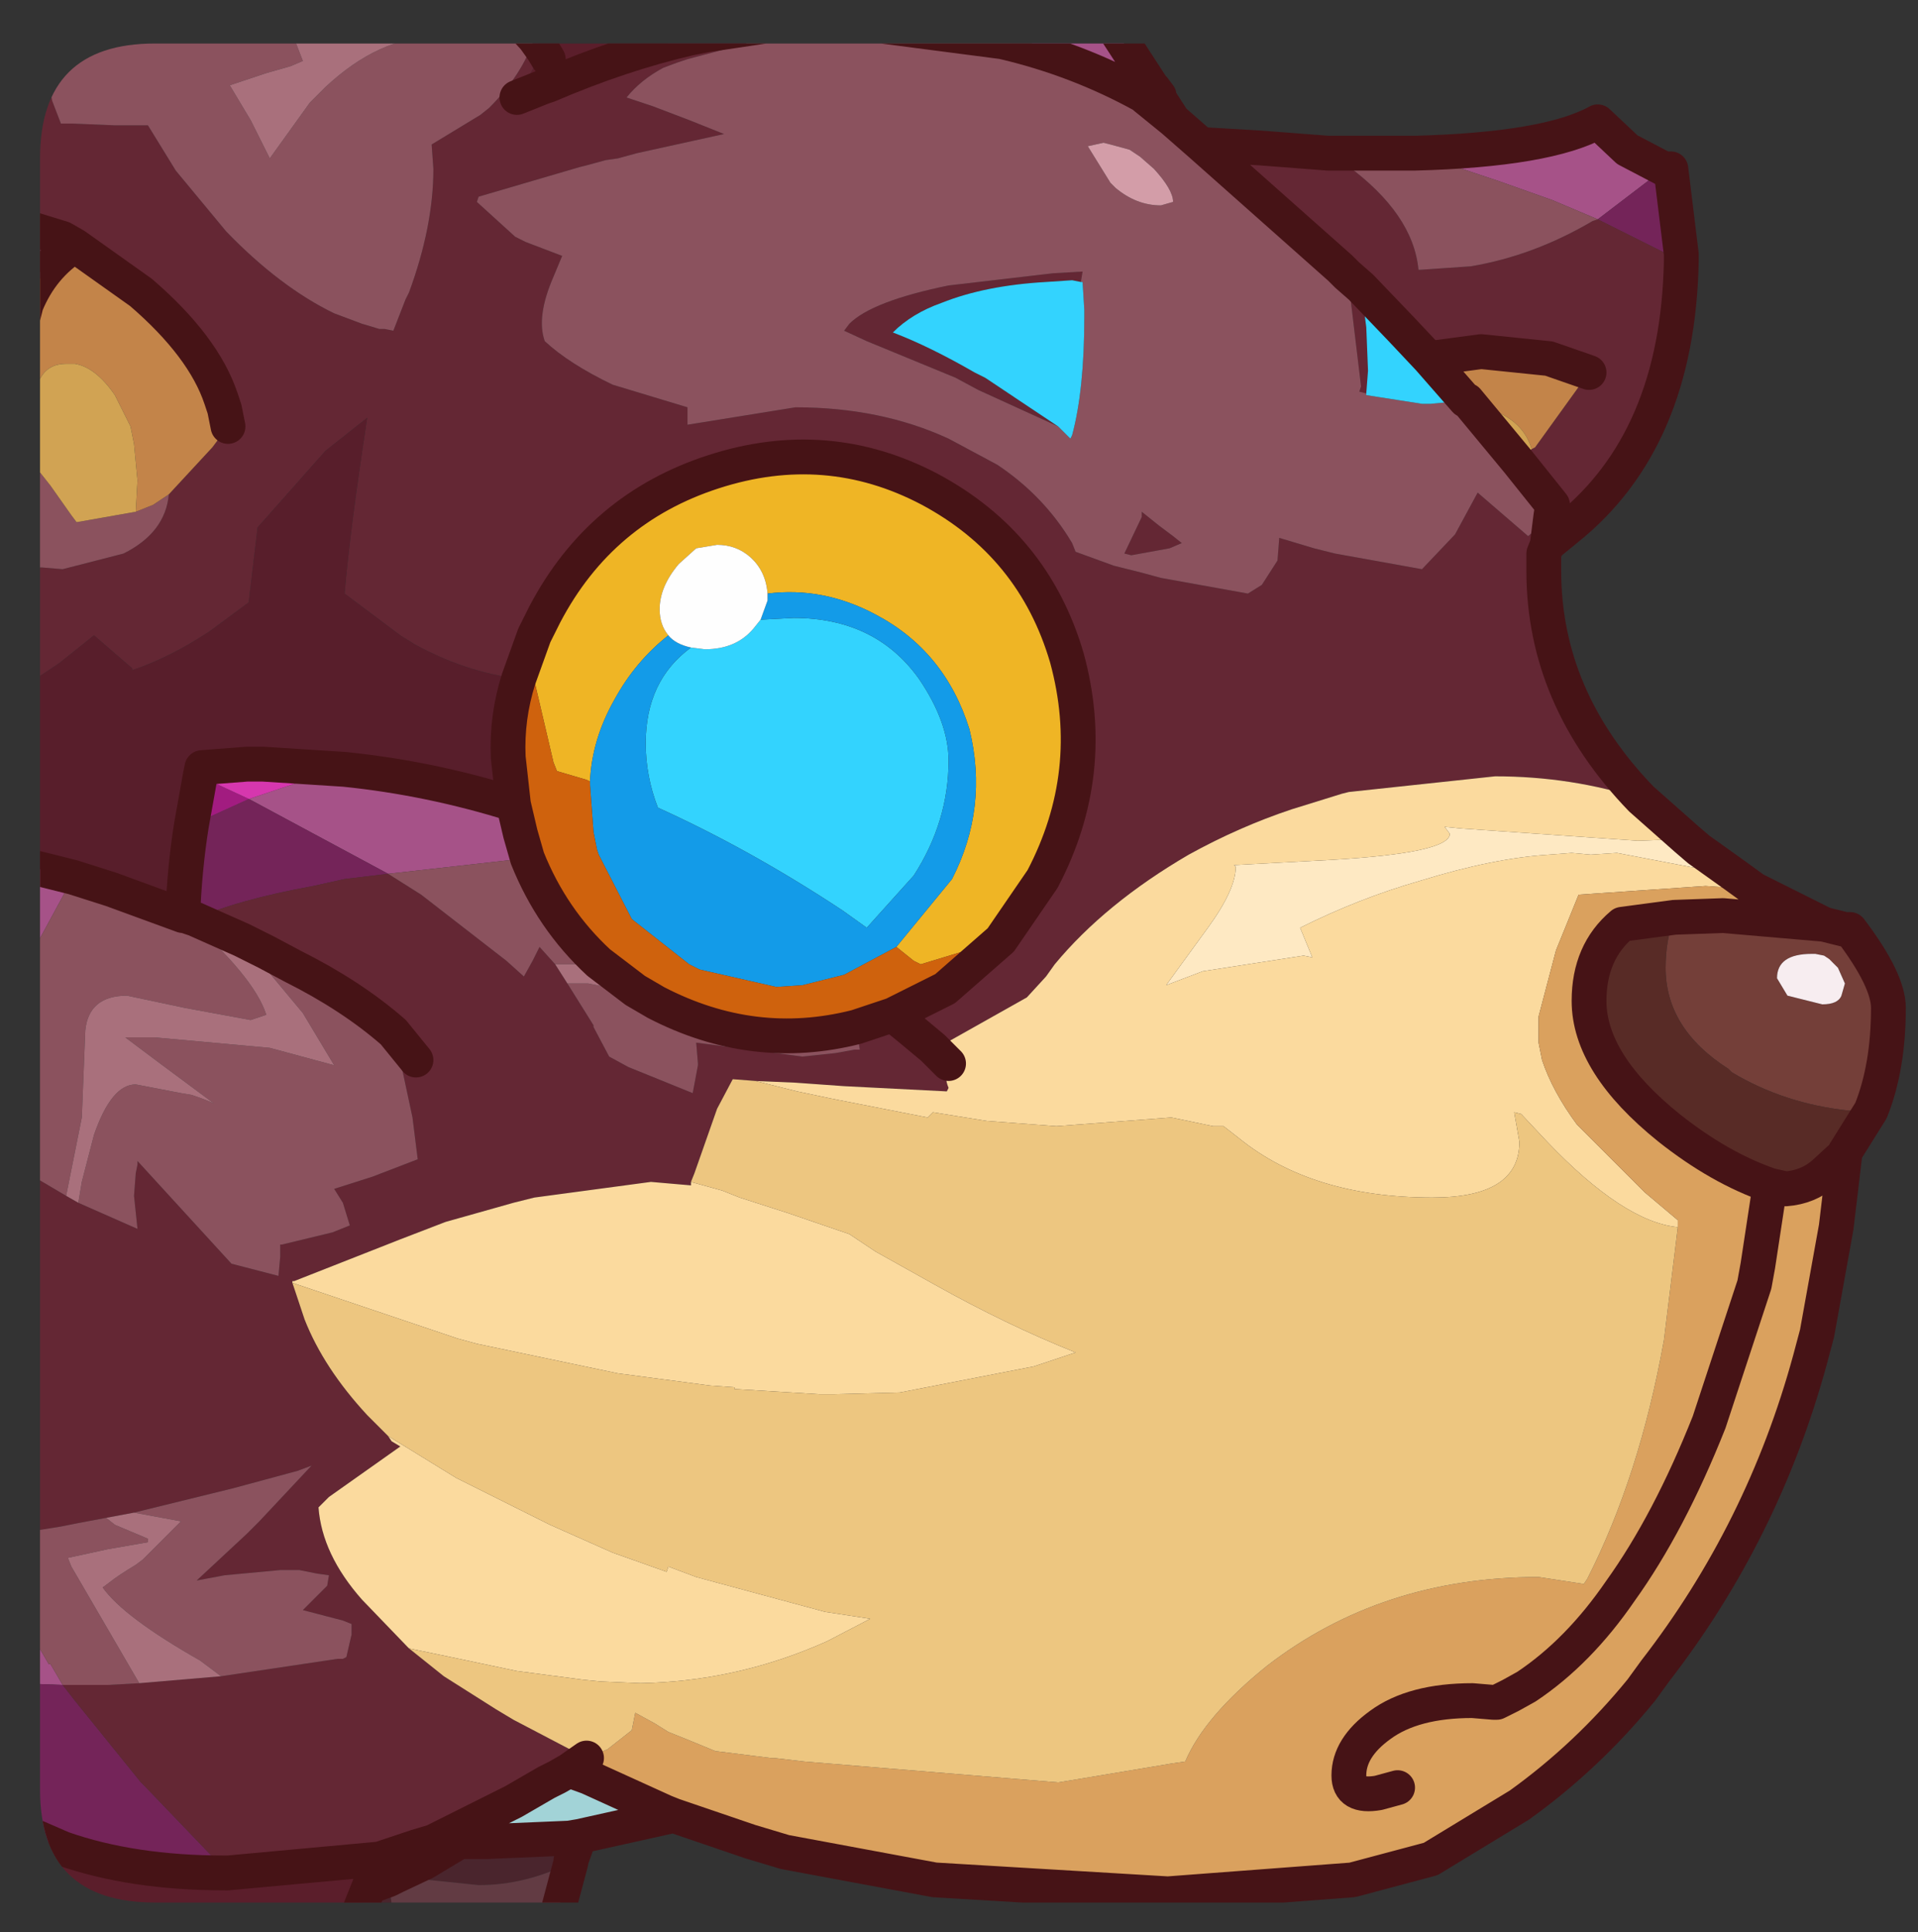 <?xml version="1.0" encoding="UTF-8" standalone="no"?>
<svg xmlns:ffdec="https://www.free-decompiler.com/flash" xmlns:xlink="http://www.w3.org/1999/xlink" ffdec:objectType="frame" height="55.5px" width="55.1px" xmlns="http://www.w3.org/2000/svg">
  <rect width="100%" height="100%" fill="#333333" stroke="none"/>
  <g transform="matrix(1.0, 0.0, 0.0, 1.0, 1.15, 1.25)">
    <clipPath id="clipPath0" transform="matrix(1.0, 0.0, 0.0, 1.0, 0.0, 0.0)">
      <path d="M50.5 0.0 Q53.95 0.0 53.95 3.3 L53.95 50.15 Q53.95 53.4 50.5 53.4 L3.3 53.4 Q0.0 53.4 0.0 50.15 L0.0 3.3 Q0.0 0.0 3.3 0.0 L50.5 0.0" fill="#000000" fill-rule="evenodd" stroke="none"/>
    </clipPath>
    <g clip-path="url(#clipPath0)">
      <use ffdec:characterId="2" height="55.5" transform="matrix(1.0, 0.0, 0.0, 1.0, -1.15, -1.25)" width="54.75" xlink:href="#shape1"/>
    </g>
    <use ffdec:characterId="3" height="53.4" transform="matrix(1.0, 0.0, 0.0, 1.0, 0.0, 0.0)" width="53.95" xlink:href="#shape2"/>
  </g>
  <defs>
    <g id="shape1" transform="matrix(1.0, 0.0, 0.0, 1.0, 1.15, 1.25)">
      <path d="M19.15 -0.25 L18.65 -0.15 18.75 -0.55 18.85 -0.75 19.65 -0.75 19.15 -0.25 M21.5 -0.6 L21.75 -0.75 26.6 -0.75 31.0 1.0 32.1 1.5 32.55 2.2 31.75 1.55 31.7 1.5 Q29.8 0.45 27.65 -0.05 L22.65 -0.7 21.5 -0.6" fill="#803f4d" fill-rule="evenodd" stroke="none"/>
      <path d="M32.1 1.5 L31.0 1.0 26.6 -0.75 30.65 -0.75 31.95 1.25 32.0 1.3 32.15 1.5 32.1 1.5 32.0 1.3 32.1 1.5 M46.65 3.6 L44.75 5.05 43.45 4.5 41.9 3.95 39.5 3.15 Q43.3 3.05 44.75 2.25 L45.6 3.05 46.65 3.6 M-0.65 47.1 L-0.65 45.0 0.25 46.55 0.3 46.55 0.65 47.15 -0.65 47.1 M-0.65 26.9 L-0.65 23.55 0.95 23.95 -0.65 26.9 M8.75 20.85 Q11.2 21.1 13.6 21.85 L13.8 22.7 14.0 23.4 10.0 23.85 6.0 21.7 6.9 21.4 7.35 21.25 8.75 20.85" fill="#a75289" fill-rule="evenodd" stroke="none"/>
      <path d="M46.65 3.6 L46.85 3.6 47.15 6.05 47.15 6.25 44.75 5.05 46.65 3.6 M-0.65 51.1 L-0.65 47.1 0.65 47.15 1.0 47.6 2.9 49.95 3.05 50.1 5.4 52.55 5.3 52.55 Q2.65 52.55 0.65 51.85 L-0.5 51.35 -0.65 51.1 M4.1 25.05 Q4.15 23.7 4.35 22.45 L6.0 21.7 10.0 23.85 8.75 24.0 7.85 24.2 Q5.65 24.6 4.45 25.15 L4.15 25.05 4.1 25.05" fill="#742459" fill-rule="evenodd" stroke="none"/>
      <path d="M14.2 -0.15 L13.65 -0.75 18.85 -0.75 18.75 -0.55 18.65 -0.15 Q16.7 0.3 14.6 1.2 L14.45 1.25 13.7 1.55 14.45 0.2 14.2 -0.15 M19.15 -0.25 L19.65 -0.75 21.75 -0.75 21.5 -0.6 19.15 -0.25 M9.15 53.75 L-0.35 53.75 -0.55 53.35 -0.65 53.35 -0.65 53.15 -0.65 51.3 -0.5 51.35 0.65 51.85 Q2.65 52.55 5.3 52.55 L5.4 52.55 9.75 52.15 10.8 51.8 11.3 51.65 12.05 51.65 11.05 52.25 10.2 52.65 10.0 52.75 9.45 52.95 9.15 53.7 9.15 53.75 M14.6 0.45 L14.45 0.2 14.6 0.45 M5.3 10.5 L5.65 10.65 5.4 11.0 5.3 10.5 M9.45 52.95 L9.75 52.15 9.45 52.95 M-0.55 53.35 L-0.65 53.15 -0.55 53.35" fill="#5b1e2b" fill-rule="evenodd" stroke="none"/>
      <path d="M-0.3 -0.75 L0.25 1.35 0.3 1.4 0.35 1.65 0.6 2.3 0.95 2.3 2.15 2.35 3.1 2.35 3.9 3.65 5.35 5.4 Q6.9 7.0 8.45 7.75 L9.25 8.05 9.75 8.2 9.9 8.2 10.15 8.25 10.5 7.35 10.6 7.15 Q11.3 5.25 11.3 3.6 L11.25 2.9 12.65 2.05 12.9 1.85 Q13.85 0.9 14.2 -0.15 L14.45 0.2 13.7 1.55 14.45 1.25 14.6 1.2 Q16.7 0.3 18.65 -0.15 L19.15 -0.25 21.5 -0.6 22.65 -0.7 27.65 -0.05 24.15 -0.3 20.3 0.0 18.6 0.45 18.3 0.55 17.9 0.7 Q17.25 1.05 16.85 1.55 L17.6 1.8 18.65 2.2 19.65 2.6 17.15 3.15 16.6 3.3 16.25 3.35 15.7 3.5 15.5 3.55 12.6 4.4 12.55 4.55 13.65 5.55 13.95 5.7 15.0 6.1 14.75 6.7 Q14.25 7.85 14.5 8.55 15.2 9.2 16.45 9.8 L18.6 10.45 18.6 10.55 18.6 10.95 21.7 10.45 Q24.15 10.45 26.1 11.35 L27.5 12.1 Q28.85 13.0 29.65 14.35 L29.75 14.6 30.85 15.0 31.65 15.2 32.2 15.35 34.7 15.8 35.1 15.55 35.55 14.85 35.6 14.2 36.6 14.5 37.2 14.65 39.7 15.1 40.65 14.1 41.3 12.9 42.75 14.15 43.4 13.6 43.45 13.25 42.45 12.0 42.85 11.65 42.95 11.6 44.5 9.45 43.35 9.05 41.4 8.85 39.9 9.05 39.1 8.2 37.95 7.0 37.55 6.65 37.95 7.0 38.1 8.15 38.15 9.4 38.1 10.05 37.9 10.0 37.95 9.85 37.65 7.35 37.55 6.65 37.35 6.45 33.35 2.9 35.05 3.0 37.0 3.15 37.55 3.5 Q39.45 4.9 39.6 6.5 L39.65 6.5 41.1 6.4 Q42.9 6.1 44.6 5.1 L44.75 5.05 47.15 6.25 Q47.05 11.4 43.85 13.95 L43.3 14.4 43.2 14.65 43.2 15.1 43.2 15.15 Q43.2 18.8 46.0 21.7 44.0 21.05 41.8 21.05 L37.6 21.5 37.4 21.55 35.95 22.0 Q34.45 22.5 33.0 23.3 30.6 24.7 29.15 26.45 L28.9 26.8 28.35 27.4 25.95 28.75 25.05 28.35 24.5 27.9 25.05 28.35 25.65 28.85 26.1 29.3 Q25.95 29.65 26.1 30.0 L26.05 30.1 23.1 29.95 21.7 29.85 20.55 29.8 19.9 29.75 19.45 30.6 18.8 32.45 18.7 32.7 18.7 32.8 17.55 32.7 14.2 33.15 13.6 33.3 11.65 33.85 10.35 34.35 7.3 35.55 7.25 35.55 7.25 35.6 7.6 36.65 Q8.15 38.05 9.4 39.4 L10.0 40.0 10.1 40.15 10.35 40.3 8.3 41.75 8.0 42.05 Q8.1 43.4 9.25 44.7 L10.55 46.05 10.6 46.1 11.6 46.9 13.1 47.85 13.6 48.15 15.7 49.25 15.2 49.6 14.85 49.8 14.55 49.95 13.6 50.5 11.3 51.65 10.8 51.8 9.75 52.15 5.4 52.55 3.05 50.1 2.9 49.95 1.0 47.6 0.65 47.15 1.0 47.15 1.95 47.15 2.85 47.1 5.2 46.9 8.55 46.4 8.7 46.4 8.8 46.35 8.95 45.7 8.95 45.6 8.95 45.5 8.95 45.4 8.7 45.3 7.55 45.0 8.0 44.55 8.25 44.3 8.3 44.0 7.95 43.95 7.45 43.85 6.9 43.85 5.3 44.0 4.5 44.15 5.95 42.8 6.3 42.45 7.8 40.85 7.4 41.0 5.55 41.5 2.7 42.2 1.9 42.35 1.1 42.5 0.6 42.6 -0.65 42.8 -0.65 32.3 -0.35 32.45 0.75 33.1 1.1 33.3 2.8 34.05 2.7 33.1 2.75 32.45 2.8 32.2 2.8 32.1 5.5 35.05 6.85 35.4 6.9 34.85 6.9 34.5 6.95 34.5 8.4 34.15 8.9 33.95 8.7 33.3 8.45 32.9 9.55 32.55 10.85 32.05 10.7 30.85 10.4 29.45 10.15 28.4 10.8 29.2 10.15 28.4 Q8.95 27.35 7.25 26.5 L6.5 26.1 5.8 25.75 4.45 25.15 Q5.65 24.6 7.85 24.2 L8.75 24.0 10.0 23.85 10.95 24.45 13.4 26.35 13.9 26.8 14.15 26.35 14.35 25.95 14.8 26.45 15.15 27.0 15.9 28.2 15.9 28.25 16.35 29.1 16.9 29.4 18.75 30.15 18.9 29.35 18.9 29.3 18.85 28.7 21.9 29.1 22.85 29.0 23.4 28.9 23.55 28.9 23.45 28.25 23.9 28.1 24.5 27.9 26.0 27.15 27.6 25.75 28.8 24.0 Q30.4 20.95 29.5 17.65 28.55 14.4 25.55 12.8 22.6 11.25 19.35 12.3 16.1 13.35 14.5 16.4 L14.2 17.0 13.75 18.25 Q12.2 18.05 10.75 17.25 L10.35 17.0 8.75 15.8 Q8.9 14.0 9.4 10.75 L8.2 11.7 6.25 13.9 6.0 16.0 6.0 16.05 4.85 16.9 Q3.7 17.65 2.65 18.0 L2.65 17.95 1.55 17.0 0.55 17.8 -0.65 18.6 -0.65 14.4 -0.05 15.05 0.05 15.05 0.65 15.1 2.4 14.65 Q3.6 14.05 3.7 12.95 L4.95 11.6 5.4 11.0 5.65 10.65 5.3 10.5 5.2 10.2 Q4.7 8.7 2.9 7.15 L1.0 5.8 0.65 5.6 -0.65 7.55 -0.65 5.2 -0.65 -0.75 -0.3 -0.75 M43.3 14.4 L43.4 13.6 43.3 14.4 M29.25 11.0 L26.95 9.95 26.3 9.6 23.75 8.55 23.1 8.25 23.25 8.05 Q23.9 7.4 26.1 6.95 L29.1 6.6 29.95 6.55 29.9 6.85 29.65 6.8 28.9 6.85 Q27.15 6.95 25.9 7.45 25.05 7.75 24.5 8.3 25.55 8.7 26.85 9.45 L27.15 9.6 29.25 11.0 M31.65 13.6 L31.65 13.45 32.15 13.85 32.55 14.15 32.8 14.35 32.45 14.5 31.35 14.7 31.15 14.65 31.65 13.6 M-0.65 5.2 L0.65 5.6 -0.65 5.2" fill="#642734" fill-rule="evenodd" stroke="none"/>
      <path d="M6.95 -0.75 L7.2 -0.4 7.55 0.5 7.2 0.65 6.5 0.85 5.45 1.2 6.05 2.2 6.35 2.8 6.6 3.3 7.75 1.7 8.2 1.25 Q9.75 -0.2 11.4 -0.2 L11.75 -0.05 11.7 -0.5 11.75 -0.75 13.65 -0.75 14.2 -0.15 Q13.85 0.9 12.9 1.85 L12.65 2.05 11.25 2.9 11.3 3.6 Q11.3 5.25 10.6 7.15 L10.5 7.35 10.15 8.25 9.9 8.2 9.75 8.2 9.25 8.05 8.45 7.75 Q6.9 7.0 5.35 5.4 L3.9 3.65 3.1 2.35 2.15 2.35 0.95 2.3 0.6 2.3 0.35 1.65 0.3 1.4 0.25 1.35 -0.3 -0.75 6.95 -0.75 M27.65 -0.05 Q29.8 0.45 31.7 1.5 L31.75 1.55 32.55 2.2 33.35 2.9 37.35 6.45 37.55 6.65 37.65 7.35 37.95 9.85 37.9 10.0 38.1 10.05 38.1 10.1 39.7 10.35 39.95 10.35 41.0 10.25 42.45 12.0 43.45 13.25 43.4 13.6 42.75 14.15 41.3 12.9 40.65 14.1 39.7 15.1 37.2 14.65 36.6 14.5 35.6 14.2 35.55 14.85 35.1 15.55 34.7 15.8 32.2 15.35 31.65 15.2 30.85 15.0 29.75 14.6 29.65 14.35 Q28.85 13.0 27.5 12.1 L26.1 11.35 Q24.15 10.45 21.7 10.45 L18.6 10.95 18.6 10.55 18.6 10.45 16.45 9.8 Q15.2 9.2 14.5 8.55 14.25 7.85 14.75 6.7 L15.0 6.1 13.95 5.7 13.65 5.55 12.55 4.55 12.6 4.4 15.5 3.55 15.7 3.5 16.25 3.35 16.6 3.3 17.15 3.15 19.65 2.6 18.65 2.2 17.6 1.8 16.85 1.55 Q17.25 1.05 17.9 0.7 L18.3 0.55 18.6 0.45 20.3 0.0 24.15 -0.3 27.65 -0.05 M-0.65 45.0 L-0.65 42.8 0.6 42.6 1.1 42.5 1.9 42.35 2.15 42.55 3.1 42.95 3.1 43.05 1.95 43.25 0.8 43.5 0.9 43.75 2.85 47.1 1.95 47.15 1.0 47.15 0.65 47.15 0.3 46.55 0.25 46.55 -0.65 45.0 M-0.65 32.3 L-0.65 26.9 0.95 23.95 2.05 24.3 4.1 25.05 4.15 25.05 Q6.15 26.8 6.5 27.9 L6.05 28.05 4.15 27.7 2.5 27.35 Q1.95 27.35 1.65 27.6 1.35 27.85 1.3 28.35 L1.2 30.85 0.75 33.1 -0.35 32.45 -0.65 32.3 M-0.65 14.4 L-0.65 11.5 0.3 12.7 0.9 13.55 1.05 13.75 2.75 13.45 3.25 13.25 3.7 12.95 Q3.6 14.05 2.4 14.65 L0.65 15.1 0.05 15.05 -0.05 15.05 -0.65 14.4 M-0.65 8.5 L-0.65 7.55 0.65 5.6 1.0 5.8 Q0.05 6.4 -0.4 7.5 L-0.65 8.5 M39.5 3.15 L41.9 3.95 43.45 4.5 44.75 5.05 44.6 5.1 Q42.9 6.1 41.1 6.4 L39.65 6.5 39.6 6.5 Q39.45 4.9 37.55 3.5 L37.0 3.15 38.15 3.15 39.5 3.15 M31.3 3.05 L30.75 2.9 30.55 2.85 30.1 2.95 30.75 4.0 30.9 4.15 Q31.5 4.65 32.2 4.65 L32.55 4.55 Q32.55 4.2 32.0 3.6 L31.6 3.25 31.45 3.15 31.3 3.05 M29.9 6.85 L29.95 6.55 29.1 6.6 26.1 6.95 Q23.9 7.4 23.25 8.05 L23.1 8.25 23.75 8.55 26.3 9.6 26.95 9.95 29.25 11.0 29.6 11.35 29.65 11.25 Q30.0 9.95 30.0 7.85 L30.0 7.65 29.95 6.85 29.9 6.85 M31.65 13.6 L31.15 14.65 31.35 14.7 32.45 14.5 32.8 14.35 32.55 14.15 32.15 13.85 31.65 13.45 31.65 13.6 M10.0 23.85 L14.0 23.4 Q14.7 25.15 16.05 26.4 L15.35 26.45 14.8 26.45 14.35 25.95 14.15 26.35 13.9 26.8 13.4 26.35 10.95 24.45 10.0 23.85 M17.1 27.2 L17.7 27.55 Q20.5 29.0 23.45 28.25 L23.55 28.9 23.4 28.9 22.85 29.0 21.9 29.1 18.85 28.7 18.9 29.3 18.9 29.35 18.75 30.15 16.9 29.4 16.35 29.1 15.9 28.25 15.9 28.2 15.15 27.0 15.75 27.0 16.25 27.1 17.1 27.2 M10.15 28.4 L10.4 29.45 10.7 30.85 10.85 32.05 9.55 32.55 8.45 32.9 8.7 33.3 8.9 33.95 8.4 34.15 6.95 34.5 6.9 34.5 6.9 34.85 6.85 35.4 5.5 35.05 2.8 32.1 2.8 32.2 2.75 32.45 2.7 33.1 2.8 34.05 1.1 33.3 1.2 32.7 1.55 31.35 Q2.05 29.9 2.75 29.9 L4.05 30.15 4.35 30.2 Q4.8 30.35 5.0 30.45 L3.45 29.3 2.45 28.55 2.65 28.55 3.3 28.55 6.6 28.85 8.45 29.35 7.55 27.85 5.8 25.75 6.5 26.1 7.25 26.5 Q8.95 27.35 10.15 28.4 M2.7 42.2 L5.55 41.5 7.4 41.0 7.8 40.85 6.3 42.45 5.95 42.8 4.5 44.15 5.3 44.0 6.9 43.85 7.45 43.85 7.95 43.95 8.3 44.0 8.25 44.3 8.0 44.55 7.55 45.0 8.7 45.3 8.95 45.4 8.95 45.5 8.95 45.6 8.95 45.7 8.8 46.35 8.7 46.4 8.55 46.4 5.2 46.9 4.6 46.45 Q2.4 45.2 1.8 44.35 L2.0 44.2 Q2.25 44.0 2.75 43.7 L2.95 43.55 4.05 42.45 2.7 42.2" fill="#8c525e" fill-rule="evenodd" stroke="none"/>
      <path d="M11.75 -0.75 L11.7 -0.5 11.75 -0.05 11.4 -0.2 Q9.75 -0.2 8.2 1.25 L7.75 1.7 6.6 3.3 6.35 2.8 6.05 2.2 5.45 1.2 6.5 0.85 7.2 0.65 7.55 0.5 7.2 -0.4 6.95 -0.75 11.75 -0.75 M14.8 26.45 L15.35 26.45 16.05 26.4 17.1 27.2 16.25 27.1 15.75 27.0 15.15 27.0 14.8 26.45 M1.1 33.3 L0.75 33.1 1.2 30.85 1.3 28.35 Q1.35 27.85 1.65 27.6 1.95 27.35 2.5 27.35 L4.15 27.7 6.05 28.05 6.5 27.9 Q6.15 26.8 4.15 25.05 L4.45 25.15 5.8 25.75 7.55 27.85 8.45 29.35 6.6 28.85 3.3 28.55 2.65 28.55 2.45 28.55 3.45 29.3 5.0 30.45 Q4.8 30.35 4.35 30.2 L4.05 30.15 2.75 29.9 Q2.05 29.9 1.55 31.35 L1.2 32.7 1.1 33.3 M5.2 46.9 L2.85 47.1 0.9 43.75 0.8 43.5 1.95 43.25 3.1 43.05 3.1 42.95 2.15 42.55 1.9 42.35 2.7 42.2 4.05 42.45 2.95 43.55 2.75 43.7 Q2.25 44.0 2.0 44.2 L1.8 44.35 Q2.4 45.2 4.6 46.45 L5.2 46.9" fill="#aa707c" fill-rule="evenodd" stroke="none"/>
      <path d="M-0.65 51.3 L-0.65 51.1 -0.5 51.35 -0.65 51.3 M4.35 22.45 L4.6 21.05 6.0 21.7 4.35 22.45" fill="#a31c81" fill-rule="evenodd" stroke="none"/>
      <path d="M-0.65 10.4 L-0.65 8.5 -0.4 7.5 Q0.05 6.4 1.0 5.8 L2.9 7.15 Q4.7 8.7 5.2 10.2 L5.3 10.5 5.4 11.0 4.95 11.6 3.7 12.95 3.25 13.25 2.75 13.45 2.8 12.55 2.7 11.5 2.6 11.0 2.15 10.1 Q1.6 9.3 1.0 9.2 L0.75 9.2 Q-0.05 9.2 -0.15 10.2 L-0.65 10.4 M39.9 9.05 L41.4 8.85 43.35 9.05 44.5 9.45 42.95 11.6 42.85 11.65 Q42.65 10.95 41.9 10.6 L41.0 10.25 40.95 10.25 39.9 9.05" fill="#c48549" fill-rule="evenodd" stroke="none"/>
      <path d="M-0.65 11.5 L-0.65 10.4 -0.15 10.2 Q-0.05 9.2 0.75 9.2 L1.0 9.2 Q1.6 9.3 2.15 10.1 L2.6 11.0 2.7 11.5 2.8 12.55 2.75 13.45 1.05 13.75 0.9 13.55 0.3 12.7 -0.65 11.5 M42.85 11.65 L42.45 12.0 41.0 10.25 41.9 10.6 Q42.65 10.95 42.85 11.65" fill="#d2a453" fill-rule="evenodd" stroke="none"/>
      <path d="M37.95 7.0 L39.1 8.2 39.9 9.05 40.95 10.25 41.0 10.25 39.95 10.35 39.7 10.35 38.1 10.1 38.1 10.05 38.15 9.4 38.1 8.15 37.95 7.0 M29.25 11.0 L27.15 9.6 26.85 9.45 Q25.55 8.7 24.5 8.3 25.05 7.75 25.9 7.45 27.15 6.95 28.9 6.85 L29.65 6.8 29.9 6.85 29.95 6.85 30.0 7.65 30.0 7.85 Q30.0 9.95 29.65 11.25 L29.6 11.35 29.25 11.0 M20.7 16.55 L21.65 16.5 Q24.0 16.5 25.25 18.25 26.1 19.5 26.1 20.6 26.1 22.35 25.1 23.9 L23.75 25.4 23.05 24.9 Q20.4 23.15 17.75 21.95 17.4 21.05 17.4 20.1 17.4 18.3 18.7 17.35 L19.1 17.4 Q20.0 17.4 20.5 16.8 L20.7 16.55" fill="#33d4ff" fill-rule="evenodd" stroke="none"/>
      <path d="M47.3 22.85 L47.65 23.15 48.7 23.9 45.3 23.25 44.55 23.3 44.0 23.25 43.35 23.3 Q41.75 23.4 39.65 24.05 37.9 24.55 36.2 25.4 L36.55 26.25 36.3 26.2 33.4 26.65 32.35 27.05 33.55 25.4 Q34.35 24.3 34.35 23.65 L34.3 23.6 37.1 23.45 Q40.5 23.25 40.5 22.7 L40.35 22.5 40.85 22.55 45.9 22.9 47.3 22.85" fill="#ffeac4" fill-rule="evenodd" stroke="none"/>
      <path d="M46.0 21.7 L47.3 22.85 45.9 22.9 40.85 22.55 40.35 22.5 40.5 22.7 Q40.5 23.25 37.1 23.45 L34.3 23.6 34.35 23.65 Q34.35 24.3 33.55 25.4 L32.35 27.05 33.4 26.65 36.3 26.2 36.55 26.25 36.2 25.4 Q37.9 24.55 39.65 24.05 41.75 23.4 43.35 23.3 L44.0 23.25 44.55 23.3 45.3 23.25 48.7 23.9 49.25 24.3 47.85 24.2 44.2 24.45 43.55 26.05 43.05 27.95 43.05 28.0 43.05 28.7 43.15 29.2 Q43.45 30.1 44.15 31.05 L46.1 33.0 47.05 33.8 47.05 34.0 Q45.5 33.85 43.3 31.55 L42.55 30.75 42.35 30.7 42.5 31.55 Q42.5 33.15 40.0 33.15 36.55 33.15 34.45 31.45 L34.0 31.1 33.7 31.1 32.5 30.85 29.2 31.1 27.2 30.95 25.65 30.7 25.5 30.85 22.95 30.35 22.7 30.3 21.75 30.1 20.55 29.8 21.7 29.85 23.1 29.95 26.05 30.1 26.1 30.0 Q25.95 29.65 26.1 29.3 L25.65 28.85 25.95 28.75 28.35 27.4 28.9 26.8 29.15 26.45 Q30.6 24.7 33.0 23.3 34.45 22.5 35.95 22.0 L37.4 21.55 37.6 21.5 41.8 21.05 Q44.0 21.05 46.0 21.7 M18.7 32.7 L19.6 32.95 20.1 33.15 21.5 33.6 23.25 34.2 24.0 34.7 25.7 35.65 Q27.75 36.8 29.75 37.6 L28.55 38.0 24.7 38.75 22.8 38.8 22.4 38.8 19.95 38.65 19.95 38.6 19.25 38.55 16.6 38.2 12.55 37.35 12.0 37.2 7.25 35.6 7.25 35.55 7.3 35.55 10.35 34.35 11.65 33.85 13.6 33.3 14.2 33.15 17.55 32.7 18.7 32.8 18.7 32.7 M10.0 40.0 L11.95 41.2 14.65 42.55 16.45 43.35 18.0 43.9 18.05 43.75 18.85 44.05 22.55 45.05 23.85 45.25 22.6 45.9 22.25 46.05 Q19.85 47.05 17.25 47.1 L16.1 47.05 15.6 47.0 13.7 46.75 11.8 46.35 10.6 46.1 10.55 46.05 9.25 44.7 Q8.1 43.4 8.0 42.05 L8.3 41.75 10.35 40.3 10.1 40.15 10.0 40.0" fill="#fcdb9f" fill-rule="evenodd" stroke="none"/>
      <path d="M49.25 24.3 L51.25 25.3 48.35 25.05 46.95 25.1 45.45 25.3 Q44.5 26.1 44.5 27.5 44.5 29.3 46.8 31.15 48.25 32.3 49.7 32.8 L50.15 32.9 Q50.8 32.85 51.25 32.45 L51.85 31.9 51.6 34.0 51.05 37.05 50.85 37.8 Q49.5 42.75 46.4 46.75 L46.0 47.3 Q44.45 49.2 42.5 50.6 L39.95 52.15 37.7 52.75 32.4 53.15 25.7 52.75 21.4 51.95 20.4 51.65 18.2 50.9 17.95 50.8 15.75 49.8 15.2 49.6 15.7 49.25 16.3 49.0 17.0 48.45 17.1 47.95 17.65 48.25 18.05 48.5 18.55 48.7 19.4 49.05 21.0 49.25 21.1 49.25 21.95 49.35 29.25 49.95 32.55 49.4 32.9 49.35 Q33.45 48.05 35.25 46.6 38.55 44.05 43.05 44.05 L44.35 44.25 44.45 44.1 Q45.95 41.15 46.65 37.25 L47.05 34.0 47.05 33.8 46.1 33.0 44.15 31.05 Q43.45 30.1 43.15 29.2 L43.05 28.7 43.05 28.0 43.05 27.95 43.55 26.05 44.2 24.45 47.85 24.2 49.25 24.3 M42.7 47.2 Q44.2 46.2 45.4 44.45 46.8 42.5 47.95 39.6 L49.25 35.65 49.35 35.1 49.7 32.8 49.35 35.1 49.25 35.65 47.95 39.6 Q46.8 42.5 45.4 44.45 44.2 46.2 42.7 47.2 L42.3 47.1 42.25 47.45 42.7 47.2 M39.0 50.1 L38.45 50.25 Q37.6 50.4 37.6 49.75 37.6 48.95 38.5 48.3 39.45 47.6 41.15 47.6 L41.75 47.65 41.85 47.65 42.25 47.45 41.85 47.65 41.75 47.65 41.15 47.6 Q39.45 47.6 38.5 48.3 37.6 48.95 37.6 49.75 37.6 50.4 38.45 50.25 L39.0 50.1" fill="#dba25e" fill-rule="evenodd" stroke="none"/>
      <path d="M51.25 25.3 L51.85 25.45 52.0 25.45 Q53.1 26.9 53.1 27.7 53.1 29.4 52.6 30.65 L51.95 30.65 Q50.1 30.45 48.6 29.55 L48.5 29.45 Q46.7 28.3 46.7 26.55 46.7 25.75 46.95 25.1 L48.35 25.05 51.25 25.3 M51.25 26.2 L51.0 26.15 50.9 26.15 Q49.9 26.15 49.9 26.85 L50.2 27.35 51.2 27.6 Q51.65 27.6 51.75 27.35 L51.85 27.0 51.65 26.55 51.5 26.4 51.25 26.2" fill="#743f39" fill-rule="evenodd" stroke="none"/>
      <path d="M51.5 26.4 L51.65 26.55 51.85 27.0 51.75 27.35 Q51.65 27.6 51.2 27.6 L50.2 27.35 49.9 26.85 Q49.9 26.15 50.9 26.15 L51.0 26.15 51.25 26.2 51.4 26.3 51.5 26.4" fill="#f8eef1" fill-rule="evenodd" stroke="none"/>
      <path d="M52.6 30.65 L51.85 31.85 51.85 31.9 51.25 32.45 Q50.8 32.85 50.15 32.9 L49.7 32.8 Q48.25 32.3 46.8 31.15 44.5 29.3 44.5 27.5 44.5 26.1 45.45 25.3 L46.95 25.1 Q46.7 25.75 46.7 26.55 46.7 28.3 48.5 29.45 L48.6 29.55 Q50.1 30.45 51.95 30.65 L52.6 30.65" fill="#582b26" fill-rule="evenodd" stroke="none"/>
      <path d="M20.55 29.8 L21.75 30.1 22.7 30.3 22.95 30.35 25.5 30.85 25.65 30.7 27.2 30.95 29.2 31.1 32.5 30.85 33.7 31.1 34.0 31.1 34.45 31.45 Q36.55 33.15 40.0 33.15 42.5 33.15 42.5 31.55 L42.35 30.7 42.55 30.75 43.3 31.55 Q45.5 33.85 47.05 34.0 L46.65 37.25 Q45.95 41.15 44.45 44.1 L44.35 44.25 43.05 44.05 Q38.55 44.05 35.25 46.6 33.45 48.05 32.9 49.35 L32.55 49.4 29.25 49.95 21.95 49.35 21.1 49.25 21.0 49.25 19.4 49.05 18.55 48.7 18.05 48.5 17.65 48.25 17.1 47.95 17.0 48.45 16.3 49.0 15.7 49.25 13.6 48.15 13.1 47.85 11.6 46.9 10.6 46.1 11.8 46.35 13.7 46.75 15.6 47.0 16.1 47.05 17.25 47.1 Q19.85 47.05 22.25 46.05 L22.6 45.9 23.85 45.25 22.55 45.05 18.85 44.05 18.05 43.75 18.0 43.9 16.45 43.35 14.65 42.55 11.95 41.2 10.0 40.0 9.4 39.4 Q8.15 38.05 7.6 36.65 L7.25 35.6 12.0 37.2 12.55 37.35 16.6 38.2 19.25 38.55 19.95 38.6 19.95 38.65 22.4 38.8 22.8 38.8 24.7 38.75 28.55 38.0 29.75 37.6 Q27.75 36.8 25.7 35.65 L24.0 34.7 23.25 34.2 21.5 33.6 20.1 33.15 19.6 32.95 18.7 32.7 18.8 32.45 19.45 30.6 19.9 29.75 20.55 29.8" fill="#eec781" fill-rule="evenodd" stroke="none"/>
      <path d="M31.3 3.05 L31.45 3.15 31.6 3.25 32.0 3.6 Q32.55 4.2 32.55 4.55 L32.2 4.65 Q31.5 4.65 30.9 4.15 L30.75 4.0 30.1 2.95 30.55 2.85 30.75 2.9 31.3 3.05" fill="#d49ea9" fill-rule="evenodd" stroke="none"/>
      <path d="M14.2 17.0 L14.5 16.4 Q16.1 13.35 19.35 12.3 22.6 11.25 25.55 12.8 28.55 14.4 29.5 17.65 30.4 20.95 28.8 24.0 L27.6 25.75 25.3 26.45 25.1 26.35 24.6 25.95 26.2 24.0 Q27.25 21.95 26.7 19.7 26.0 17.45 24.0 16.4 22.5 15.6 20.9 15.8 20.85 15.15 20.4 14.75 20.0 14.4 19.45 14.4 L18.85 14.5 18.35 14.95 Q17.8 15.6 17.8 16.25 17.8 16.7 18.05 17.0 17.1 17.75 16.5 18.85 15.85 20.0 15.8 21.2 L15.7 21.15 14.85 20.9 14.75 20.65 14.2 18.3 14.2 17.45 14.2 17.0" fill="#f0b625" fill-rule="evenodd" stroke="none"/>
      <path d="M15.8 21.2 Q15.85 20.0 16.5 18.85 17.1 17.75 18.05 17.0 18.25 17.25 18.7 17.35 17.4 18.3 17.4 20.1 17.4 21.05 17.75 21.95 20.4 23.15 23.05 24.9 L23.75 25.4 25.1 23.9 Q26.1 22.35 26.1 20.6 26.1 19.5 25.25 18.25 24.0 16.5 21.65 16.5 L20.7 16.55 20.9 16.0 20.9 15.8 Q22.5 15.6 24.0 16.4 26.0 17.45 26.7 19.7 27.25 21.95 26.2 24.0 L24.6 25.95 23.1 26.75 22.9 26.8 21.9 27.05 21.15 27.1 18.95 26.6 18.65 26.45 17.0 25.15 16.05 23.3 16.0 23.15 15.9 22.65 15.8 21.3 15.8 21.2" fill="#139ce9" fill-rule="evenodd" stroke="none"/>
      <path d="M18.05 17.0 Q17.8 16.7 17.8 16.25 17.8 15.6 18.35 14.95 L18.85 14.5 19.45 14.4 Q20.0 14.4 20.4 14.75 20.85 15.15 20.9 15.8 L20.9 16.0 20.7 16.55 20.5 16.8 Q20.0 17.4 19.1 17.4 L18.7 17.35 Q18.25 17.25 18.05 17.0" fill="#ffffff" fill-rule="evenodd" stroke="none"/>
      <path d="M-0.65 23.55 L-0.65 18.6 0.55 17.8 1.55 17.0 2.65 17.95 2.65 18.0 Q3.7 17.65 4.85 16.9 L6.0 16.05 6.0 16.0 6.25 13.9 8.2 11.7 9.4 10.75 Q8.9 14.0 8.75 15.8 L10.35 17.0 10.75 17.25 Q12.2 18.05 13.75 18.25 13.4 19.35 13.45 20.5 L13.6 21.85 Q11.2 21.1 8.75 20.85 L6.4 20.7 5.95 20.7 4.65 20.8 4.6 21.05 4.35 22.45 Q4.15 23.7 4.1 25.05 L2.05 24.3 0.95 23.95 -0.65 23.55 M25.05 28.35 L25.95 28.75 25.65 28.85 25.05 28.35" fill="#581e2b" fill-rule="evenodd" stroke="none"/>
      <path d="M4.6 21.05 L4.65 20.8 5.95 20.7 6.4 20.7 8.75 20.85 7.35 21.25 6.9 21.4 6.0 21.7 4.6 21.05" fill="#d737af" fill-rule="evenodd" stroke="none"/>
      <path d="M14.2 17.0 L14.2 17.45 14.2 18.3 14.75 20.65 14.85 20.9 15.7 21.15 15.8 21.2 15.8 21.3 15.9 22.65 16.0 23.15 16.05 23.3 17.0 25.15 18.65 26.45 18.95 26.6 21.15 27.1 21.9 27.05 22.9 26.8 23.1 26.75 24.6 25.95 25.1 26.35 25.3 26.45 27.6 25.75 26.0 27.15 24.5 27.9 23.9 28.1 23.45 28.25 Q20.5 29.0 17.7 27.55 L17.1 27.2 16.05 26.4 Q14.7 25.15 14.0 23.4 L13.8 22.7 13.6 21.85 13.45 20.5 Q13.4 19.35 13.75 18.25 L14.2 17.0" fill="#d0620d" fill-rule="evenodd" stroke="none"/>
      <path d="M18.2 50.9 L15.5 51.5 15.2 51.55 12.85 51.65 12.05 51.65 11.3 51.65 13.6 50.5 14.55 49.95 14.85 49.8 15.55 49.8 15.75 49.8 17.95 50.8 18.2 50.9" fill="#a3d4d8" fill-rule="evenodd" stroke="none"/>
      <path d="M15.5 51.5 L15.25 52.2 15.25 52.25 Q13.95 52.9 12.6 52.9 L10.2 52.65 11.05 52.25 12.05 51.65 12.85 51.65 15.2 51.55 15.5 51.5 M10.15 53.75 L9.15 53.75 9.15 53.7 9.45 52.95 10.0 52.75 10.15 53.75" fill="#4a252d" fill-rule="evenodd" stroke="none"/>
      <path d="M15.2 49.6 L15.75 49.8 15.55 49.8 14.85 49.8 15.2 49.6" fill="#1381bf" fill-rule="evenodd" stroke="none"/>
      <path d="M15.25 52.25 L14.85 53.75 10.15 53.75 10.0 52.75 10.2 52.65 12.6 52.9 Q13.95 52.9 15.25 52.25" fill="#623b43" fill-rule="evenodd" stroke="none"/>
      <path d="M14.2 -0.15 L13.65 -0.75 M18.65 -0.15 L19.15 -0.25 21.5 -0.6 22.65 -0.7 27.65 -0.05 Q29.8 0.45 31.7 1.5 L31.75 1.55 32.55 2.2 32.1 1.5 32.0 1.3 31.95 1.25 30.65 -0.75 M18.65 -0.15 Q16.7 0.3 14.6 1.2 L14.45 1.25 13.7 1.55 M14.45 0.2 L14.2 -0.15 M47.15 6.25 L47.15 6.05 46.85 3.6 46.65 3.6 45.6 3.05 44.75 2.25 Q43.3 3.05 39.5 3.15 L38.15 3.15 37.0 3.15 35.05 3.0 33.35 2.9 37.35 6.45 37.55 6.65 37.95 7.0 39.1 8.2 39.9 9.05 41.4 8.85 43.35 9.05 44.5 9.45 M47.15 6.25 Q47.05 11.4 43.85 13.95 L43.3 14.4 43.2 14.65 43.2 15.1 43.2 15.15 Q43.2 18.8 46.0 21.7 L47.3 22.85 47.65 23.15 48.7 23.9 49.25 24.3 51.25 25.3 51.85 25.45 52.0 25.45 Q53.1 26.9 53.1 27.7 53.1 29.4 52.6 30.65 L51.85 31.85 51.85 31.9 51.6 34.0 51.05 37.05 50.85 37.8 Q49.5 42.75 46.4 46.75 L46.0 47.3 Q44.45 49.2 42.5 50.6 L39.95 52.15 37.7 52.75 32.4 53.15 25.7 52.75 21.4 51.95 20.4 51.65 18.2 50.9 15.5 51.5 15.25 52.2 15.25 52.25 14.85 53.75 M-0.35 53.75 L-0.55 53.35 -0.65 53.35 M42.45 12.0 L43.45 13.25 43.4 13.6 43.3 14.4 M41.0 10.25 L40.95 10.25 39.9 9.05 M41.0 10.25 L42.45 12.0 M46.95 25.1 L45.45 25.3 Q44.5 26.1 44.5 27.5 44.5 29.3 46.8 31.15 48.25 32.3 49.7 32.8 L50.15 32.9 Q50.8 32.85 51.25 32.45 L51.85 31.9 M51.25 25.3 L48.35 25.05 46.95 25.1 M15.7 49.25 L15.2 49.6 15.75 49.8 17.95 50.8 18.2 50.9 M49.7 32.8 L49.35 35.1 49.25 35.65 47.95 39.6 Q46.8 42.5 45.4 44.45 44.2 46.2 42.7 47.2 L42.25 47.45 41.85 47.65 41.75 47.65 41.15 47.6 Q39.45 47.6 38.5 48.3 37.6 48.95 37.6 49.75 37.6 50.4 38.45 50.25 L39.0 50.1 M32.15 1.5 L32.0 1.3 M32.55 2.2 L33.35 2.9 M27.6 25.75 L28.8 24.0 Q30.4 20.95 29.5 17.65 28.55 14.4 25.55 12.8 22.6 11.25 19.35 12.3 16.1 13.35 14.5 16.4 L14.2 17.0 13.75 18.25 Q13.4 19.35 13.45 20.5 L13.6 21.85 Q11.2 21.1 8.75 20.85 L6.4 20.7 5.95 20.7 4.65 20.8 4.6 21.05 4.35 22.45 Q4.15 23.7 4.1 25.05 L2.05 24.3 0.95 23.95 -0.65 23.55 M27.6 25.75 L26.0 27.15 24.5 27.9 25.05 28.35 25.65 28.85 26.1 29.3 M14.45 0.2 L14.6 0.45 M1.0 5.8 L0.65 5.6 -0.65 5.2 M1.0 5.8 L2.9 7.15 Q4.7 8.7 5.2 10.2 L5.3 10.5 5.4 11.0 M14.0 23.4 L13.8 22.7 13.6 21.85 M16.05 26.4 Q14.7 25.15 14.0 23.4 M17.1 27.2 L16.05 26.4 M23.45 28.25 Q20.5 29.0 17.7 27.55 L17.1 27.2 M23.45 28.25 L23.9 28.1 24.5 27.9 M10.15 28.4 L10.8 29.2 M5.8 25.75 L6.5 26.1 7.25 26.5 Q8.95 27.35 10.15 28.4 M5.8 25.75 L4.45 25.15 4.15 25.05 4.1 25.05 M5.4 52.55 L9.75 52.15 10.8 51.8 11.3 51.65 13.6 50.5 14.55 49.95 14.85 49.8 15.2 49.6 M12.05 51.65 L12.85 51.65 15.2 51.55 15.5 51.5 M12.05 51.65 L11.3 51.65 M10.2 52.65 L11.05 52.25 12.05 51.65 M5.4 52.55 L5.3 52.55 Q2.65 52.55 0.65 51.85 L-0.5 51.35 -0.65 51.3 M9.45 52.95 L10.0 52.75 10.2 52.65 M9.45 52.95 L9.15 53.7 M9.75 52.15 L9.45 52.95 M-0.65 8.5 L-0.4 7.5 Q0.05 6.4 1.0 5.8 M-0.65 53.15 L-0.55 53.35" fill="none" stroke="#461316" stroke-linecap="round" stroke-linejoin="round" stroke-width="1.0"/>
    </g>
    <g id="shape2" transform="matrix(1.0, 0.0, 0.0, 1.0, 0.0, 0.0)">
      <path d="M50.5 0.0 Q53.95 0.0 53.95 3.3 L53.95 50.15 Q53.95 53.4 50.5 53.4 L3.3 53.4 Q0.0 53.4 0.0 50.15 L0.0 3.3 Q0.0 0.0 3.3 0.0 L50.5 0.0" fill="#000000" fill-opacity="0.004" fill-rule="evenodd" stroke="none"/>
    </g>
  </defs>
</svg>
